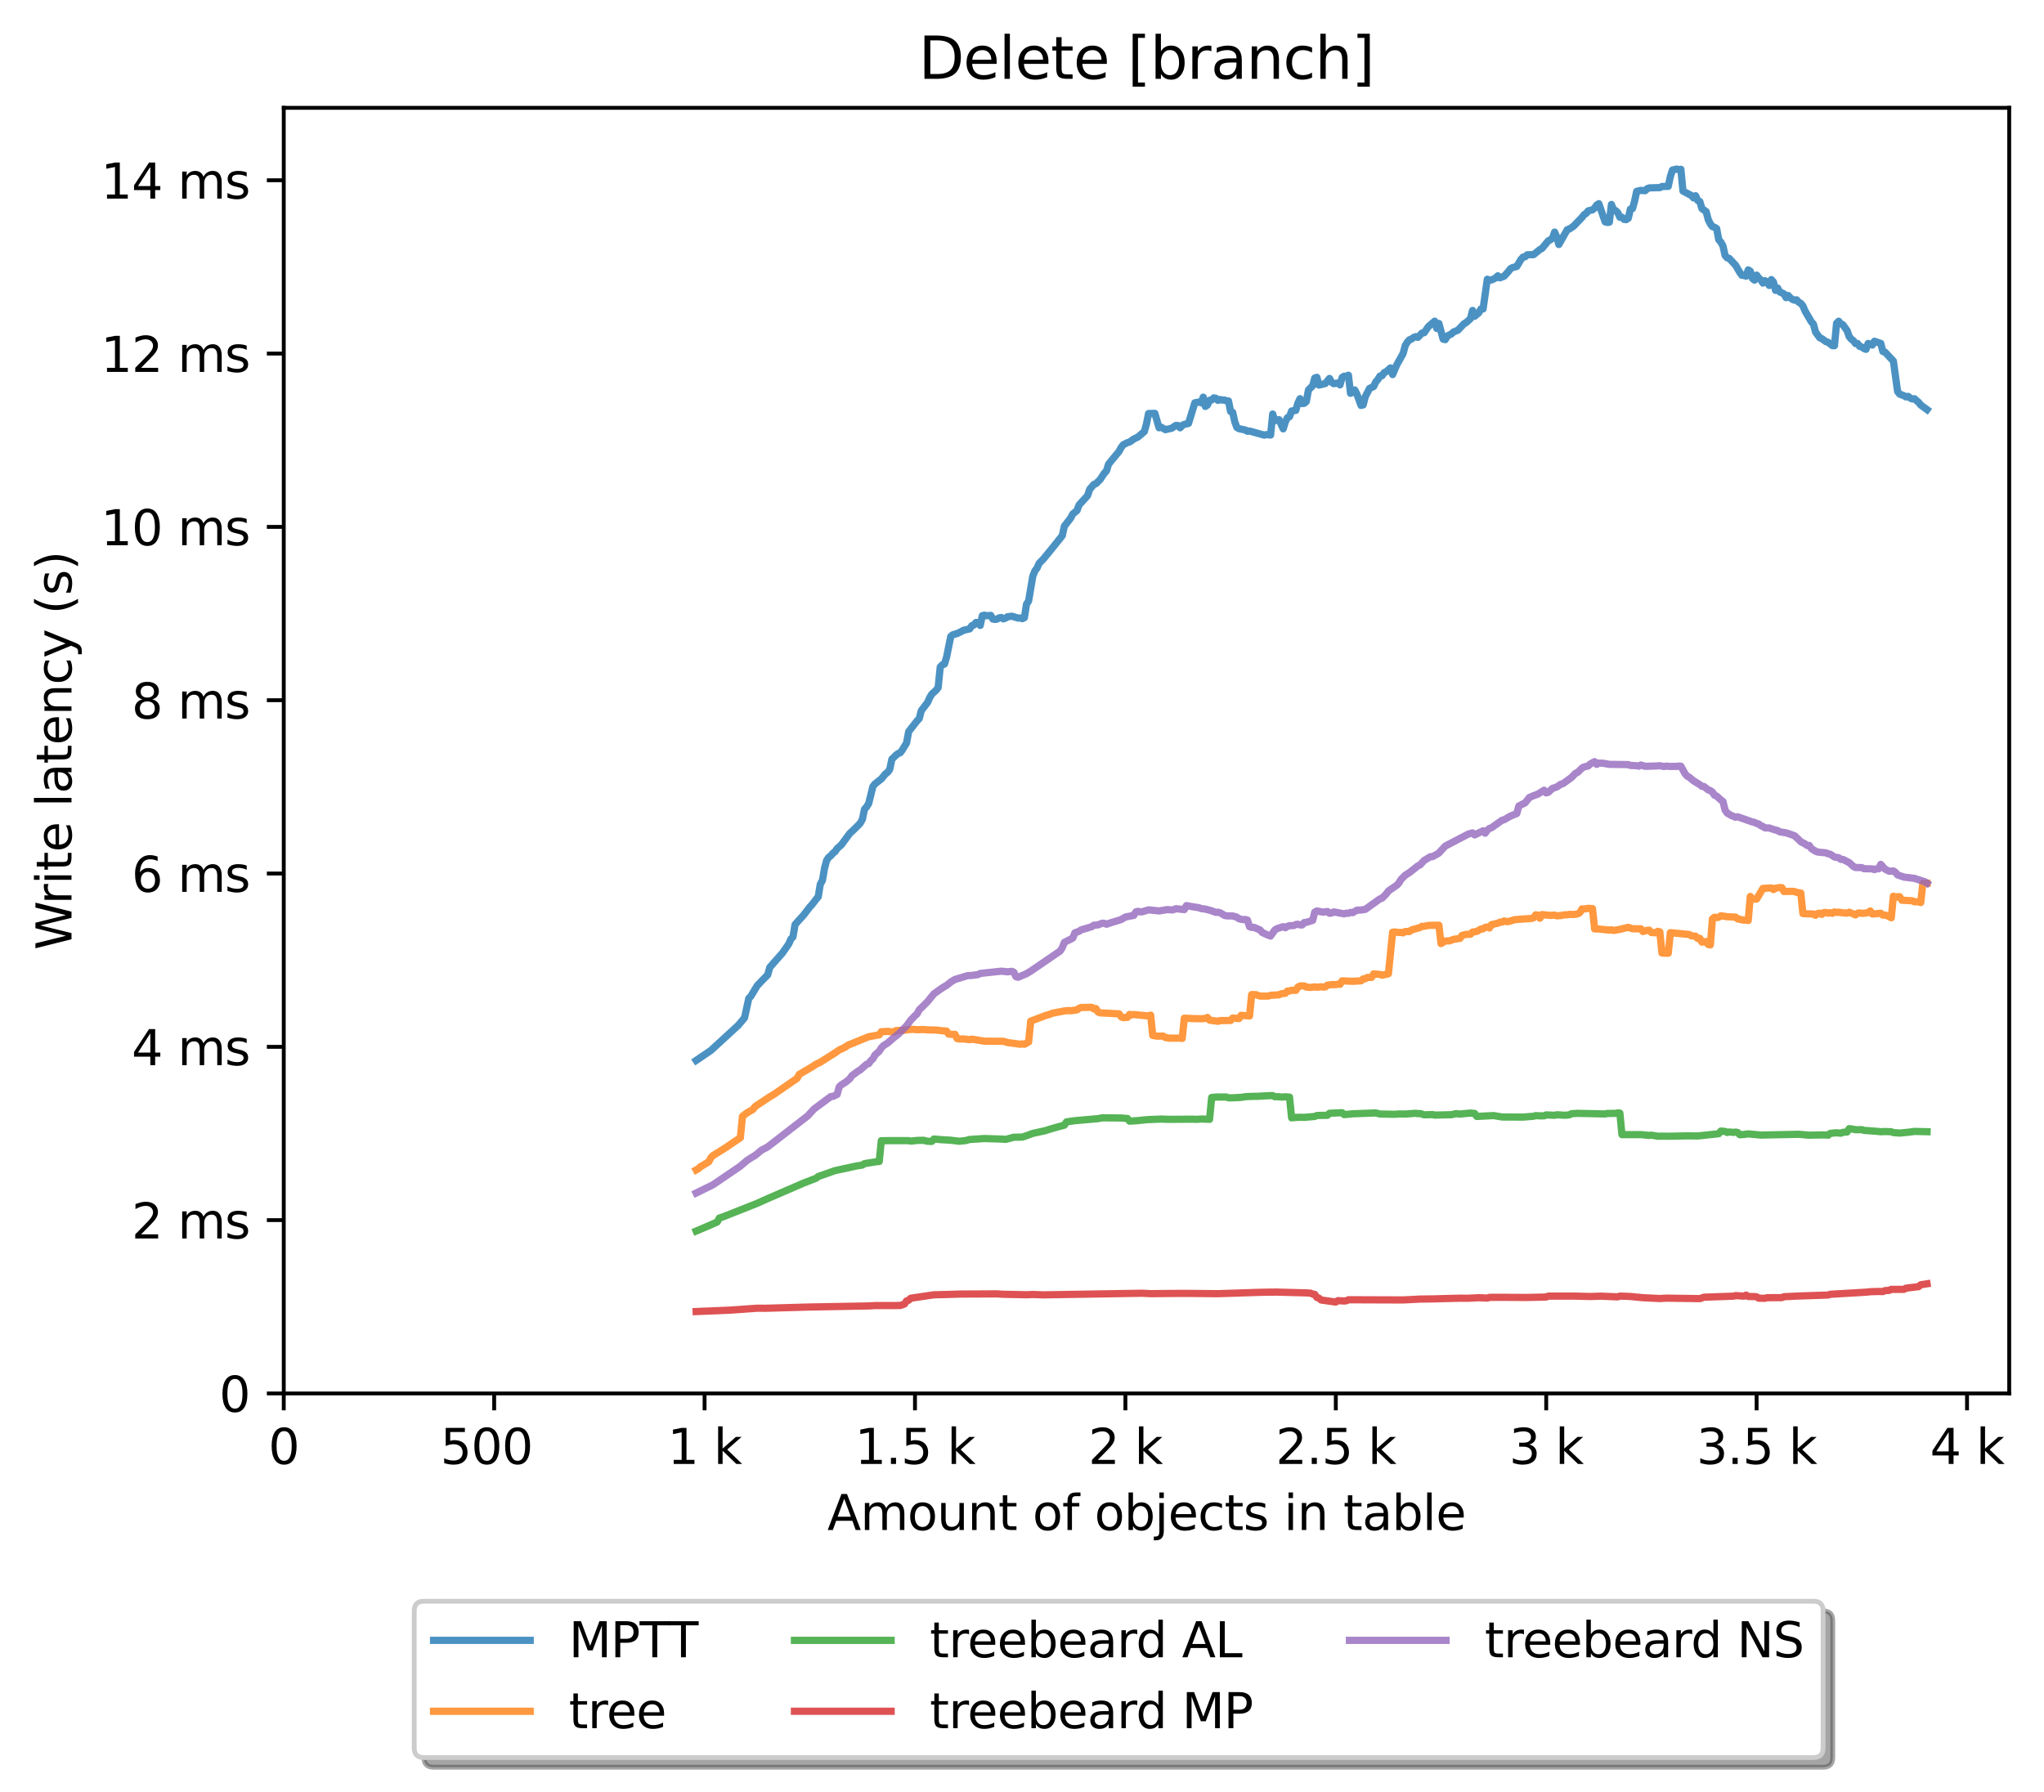 <?xml version="1.0" encoding="utf-8" standalone="no"?>
<!DOCTYPE svg PUBLIC "-//W3C//DTD SVG 1.1//EN"
  "http://www.w3.org/Graphics/SVG/1.1/DTD/svg11.dtd">
<svg xmlns:xlink="http://www.w3.org/1999/xlink" width="423.051pt" height="371.002pt" viewBox="0 0 423.051 371.002" xmlns="http://www.w3.org/2000/svg" version="1.1">
 <defs>
  <style type="text/css">*{stroke-linejoin: round; stroke-linecap: butt}</style>
 </defs>
 <g id="figure_1">
  <g id="patch_1">
   <path d="M 0 371.002 
L 423.051 371.002 
L 423.051 0 
L 0 0 
z
" style="fill: #ffffff"/>
  </g>
  <g id="axes_1">
   <g id="patch_2">
    <path d="M 58.731 288.43 
L 415.851 288.43 
L 415.851 22.318 
L 58.731 22.318 
z
" style="fill: #ffffff"/>
   </g>
   <g id="matplotlib.axis_1">
    <g id="xtick_1">
     <g id="line2d_1">
      <defs>
       <path id="m89ce49598f" d="M 0 0 
L 0 3.5 
" style="stroke: #000000; stroke-width: 0.8"/>
      </defs>
      <g>
       <use xlink:href="#m89ce49598f" x="58.731" y="288.43" style="stroke: #000000; stroke-width: 0.8"/>
      </g>
     </g>
     <g id="text_1">
      <!-- 0 -->
      <g transform="translate(55.55 303.029) scale(0.1 -0.1)">
       <defs>
        <path id="DejaVuSans-30" d="M 2034 4250 
Q 1547 4250 1301 3770 
Q 1056 3291 1056 2328 
Q 1056 1369 1301 889 
Q 1547 409 2034 409 
Q 2525 409 2770 889 
Q 3016 1369 3016 2328 
Q 3016 3291 2770 3770 
Q 2525 4250 2034 4250 
z
M 2034 4750 
Q 2819 4750 3233 4129 
Q 3647 3509 3647 2328 
Q 3647 1150 3233 529 
Q 2819 -91 2034 -91 
Q 1250 -91 836 529 
Q 422 1150 422 2328 
Q 422 3509 836 4129 
Q 1250 4750 2034 4750 
z
" transform="scale(0.016)"/>
       </defs>
       <use xlink:href="#DejaVuSans-30"/>
      </g>
     </g>
    </g>
    <g id="xtick_2">
     <g id="line2d_2">
      <g>
       <use xlink:href="#m89ce49598f" x="102.28" y="288.43" style="stroke: #000000; stroke-width: 0.8"/>
      </g>
     </g>
     <g id="text_2">
      <!-- 500  -->
      <g transform="translate(91.147 303.029) scale(0.1 -0.1)">
       <defs>
        <path id="DejaVuSans-35" d="M 691 4666 
L 3169 4666 
L 3169 4134 
L 1269 4134 
L 1269 2991 
Q 1406 3038 1543 3061 
Q 1681 3084 1819 3084 
Q 2600 3084 3056 2656 
Q 3513 2228 3513 1497 
Q 3513 744 3044 326 
Q 2575 -91 1722 -91 
Q 1428 -91 1123 -41 
Q 819 9 494 109 
L 494 744 
Q 775 591 1075 516 
Q 1375 441 1709 441 
Q 2250 441 2565 725 
Q 2881 1009 2881 1497 
Q 2881 1984 2565 2268 
Q 2250 2553 1709 2553 
Q 1456 2553 1204 2497 
Q 953 2441 691 2322 
L 691 4666 
z
" transform="scale(0.016)"/>
        <path id="DejaVuSans-20" transform="scale(0.016)"/>
       </defs>
       <use xlink:href="#DejaVuSans-35"/>
       <use xlink:href="#DejaVuSans-30" transform="translate(63.623 0)"/>
       <use xlink:href="#DejaVuSans-30" transform="translate(127.246 0)"/>
       <use xlink:href="#DejaVuSans-20" transform="translate(190.869 0)"/>
      </g>
     </g>
    </g>
    <g id="xtick_3">
     <g id="line2d_3">
      <g>
       <use xlink:href="#m89ce49598f" x="145.828" y="288.43" style="stroke: #000000; stroke-width: 0.8"/>
      </g>
     </g>
     <g id="text_3">
      <!-- 1 k -->
      <g transform="translate(138.163 303.029) scale(0.1 -0.1)">
       <defs>
        <path id="DejaVuSans-31" d="M 794 531 
L 1825 531 
L 1825 4091 
L 703 3866 
L 703 4441 
L 1819 4666 
L 2450 4666 
L 2450 531 
L 3481 531 
L 3481 0 
L 794 0 
L 794 531 
z
" transform="scale(0.016)"/>
        <path id="DejaVuSans-6b" d="M 581 4863 
L 1159 4863 
L 1159 1991 
L 2875 3500 
L 3609 3500 
L 1753 1863 
L 3688 0 
L 2938 0 
L 1159 1709 
L 1159 0 
L 581 0 
L 581 4863 
z
" transform="scale(0.016)"/>
       </defs>
       <use xlink:href="#DejaVuSans-31"/>
       <use xlink:href="#DejaVuSans-20" transform="translate(63.623 0)"/>
       <use xlink:href="#DejaVuSans-6b" transform="translate(95.41 0)"/>
      </g>
     </g>
    </g>
    <g id="xtick_4">
     <g id="line2d_4">
      <g>
       <use xlink:href="#m89ce49598f" x="189.377" y="288.43" style="stroke: #000000; stroke-width: 0.8"/>
      </g>
     </g>
     <g id="text_4">
      <!-- 1.5 k -->
      <g transform="translate(176.941 303.029) scale(0.1 -0.1)">
       <defs>
        <path id="DejaVuSans-2e" d="M 684 794 
L 1344 794 
L 1344 0 
L 684 0 
L 684 794 
z
" transform="scale(0.016)"/>
       </defs>
       <use xlink:href="#DejaVuSans-31"/>
       <use xlink:href="#DejaVuSans-2e" transform="translate(63.623 0)"/>
       <use xlink:href="#DejaVuSans-35" transform="translate(95.41 0)"/>
       <use xlink:href="#DejaVuSans-20" transform="translate(159.033 0)"/>
       <use xlink:href="#DejaVuSans-6b" transform="translate(190.82 0)"/>
      </g>
     </g>
    </g>
    <g id="xtick_5">
     <g id="line2d_5">
      <g>
       <use xlink:href="#m89ce49598f" x="232.926" y="288.43" style="stroke: #000000; stroke-width: 0.8"/>
      </g>
     </g>
     <g id="text_5">
      <!-- 2 k -->
      <g transform="translate(225.26 303.029) scale(0.1 -0.1)">
       <defs>
        <path id="DejaVuSans-32" d="M 1228 531 
L 3431 531 
L 3431 0 
L 469 0 
L 469 531 
Q 828 903 1448 1529 
Q 2069 2156 2228 2338 
Q 2531 2678 2651 2914 
Q 2772 3150 2772 3378 
Q 2772 3750 2511 3984 
Q 2250 4219 1831 4219 
Q 1534 4219 1204 4116 
Q 875 4013 500 3803 
L 500 4441 
Q 881 4594 1212 4672 
Q 1544 4750 1819 4750 
Q 2544 4750 2975 4387 
Q 3406 4025 3406 3419 
Q 3406 3131 3298 2873 
Q 3191 2616 2906 2266 
Q 2828 2175 2409 1742 
Q 1991 1309 1228 531 
z
" transform="scale(0.016)"/>
       </defs>
       <use xlink:href="#DejaVuSans-32"/>
       <use xlink:href="#DejaVuSans-20" transform="translate(63.623 0)"/>
       <use xlink:href="#DejaVuSans-6b" transform="translate(95.41 0)"/>
      </g>
     </g>
    </g>
    <g id="xtick_6">
     <g id="line2d_6">
      <g>
       <use xlink:href="#m89ce49598f" x="276.474" y="288.43" style="stroke: #000000; stroke-width: 0.8"/>
      </g>
     </g>
     <g id="text_6">
      <!-- 2.5 k -->
      <g transform="translate(264.038 303.029) scale(0.1 -0.1)">
       <use xlink:href="#DejaVuSans-32"/>
       <use xlink:href="#DejaVuSans-2e" transform="translate(63.623 0)"/>
       <use xlink:href="#DejaVuSans-35" transform="translate(95.41 0)"/>
       <use xlink:href="#DejaVuSans-20" transform="translate(159.033 0)"/>
       <use xlink:href="#DejaVuSans-6b" transform="translate(190.82 0)"/>
      </g>
     </g>
    </g>
    <g id="xtick_7">
     <g id="line2d_7">
      <g>
       <use xlink:href="#m89ce49598f" x="320.023" y="288.43" style="stroke: #000000; stroke-width: 0.8"/>
      </g>
     </g>
     <g id="text_7">
      <!-- 3 k -->
      <g transform="translate(312.357 303.029) scale(0.1 -0.1)">
       <defs>
        <path id="DejaVuSans-33" d="M 2597 2516 
Q 3050 2419 3304 2112 
Q 3559 1806 3559 1356 
Q 3559 666 3084 287 
Q 2609 -91 1734 -91 
Q 1441 -91 1130 -33 
Q 819 25 488 141 
L 488 750 
Q 750 597 1062 519 
Q 1375 441 1716 441 
Q 2309 441 2620 675 
Q 2931 909 2931 1356 
Q 2931 1769 2642 2001 
Q 2353 2234 1838 2234 
L 1294 2234 
L 1294 2753 
L 1863 2753 
Q 2328 2753 2575 2939 
Q 2822 3125 2822 3475 
Q 2822 3834 2567 4026 
Q 2313 4219 1838 4219 
Q 1578 4219 1281 4162 
Q 984 4106 628 3988 
L 628 4550 
Q 988 4650 1302 4700 
Q 1616 4750 1894 4750 
Q 2613 4750 3031 4423 
Q 3450 4097 3450 3541 
Q 3450 3153 3228 2886 
Q 3006 2619 2597 2516 
z
" transform="scale(0.016)"/>
       </defs>
       <use xlink:href="#DejaVuSans-33"/>
       <use xlink:href="#DejaVuSans-20" transform="translate(63.623 0)"/>
       <use xlink:href="#DejaVuSans-6b" transform="translate(95.41 0)"/>
      </g>
     </g>
    </g>
    <g id="xtick_8">
     <g id="line2d_8">
      <g>
       <use xlink:href="#m89ce49598f" x="363.571" y="288.43" style="stroke: #000000; stroke-width: 0.8"/>
      </g>
     </g>
     <g id="text_8">
      <!-- 3.5 k -->
      <g transform="translate(351.135 303.029) scale(0.1 -0.1)">
       <use xlink:href="#DejaVuSans-33"/>
       <use xlink:href="#DejaVuSans-2e" transform="translate(63.623 0)"/>
       <use xlink:href="#DejaVuSans-35" transform="translate(95.41 0)"/>
       <use xlink:href="#DejaVuSans-20" transform="translate(159.033 0)"/>
       <use xlink:href="#DejaVuSans-6b" transform="translate(190.82 0)"/>
      </g>
     </g>
    </g>
    <g id="xtick_9">
     <g id="line2d_9">
      <g>
       <use xlink:href="#m89ce49598f" x="407.12" y="288.43" style="stroke: #000000; stroke-width: 0.8"/>
      </g>
     </g>
     <g id="text_9">
      <!-- 4 k -->
      <g transform="translate(399.454 303.029) scale(0.1 -0.1)">
       <defs>
        <path id="DejaVuSans-34" d="M 2419 4116 
L 825 1625 
L 2419 1625 
L 2419 4116 
z
M 2253 4666 
L 3047 4666 
L 3047 1625 
L 3713 1625 
L 3713 1100 
L 3047 1100 
L 3047 0 
L 2419 0 
L 2419 1100 
L 313 1100 
L 313 1709 
L 2253 4666 
z
" transform="scale(0.016)"/>
       </defs>
       <use xlink:href="#DejaVuSans-34"/>
       <use xlink:href="#DejaVuSans-20" transform="translate(63.623 0)"/>
       <use xlink:href="#DejaVuSans-6b" transform="translate(95.41 0)"/>
      </g>
     </g>
    </g>
    <g id="text_10">
     <!-- Amount of objects in table -->
     <g transform="translate(171.233 316.707) scale(0.1 -0.1)">
      <defs>
       <path id="DejaVuSans-41" d="M 2188 4044 
L 1331 1722 
L 3047 1722 
L 2188 4044 
z
M 1831 4666 
L 2547 4666 
L 4325 0 
L 3669 0 
L 3244 1197 
L 1141 1197 
L 716 0 
L 50 0 
L 1831 4666 
z
" transform="scale(0.016)"/>
       <path id="DejaVuSans-6d" d="M 3328 2828 
Q 3544 3216 3844 3400 
Q 4144 3584 4550 3584 
Q 5097 3584 5394 3201 
Q 5691 2819 5691 2113 
L 5691 0 
L 5113 0 
L 5113 2094 
Q 5113 2597 4934 2840 
Q 4756 3084 4391 3084 
Q 3944 3084 3684 2787 
Q 3425 2491 3425 1978 
L 3425 0 
L 2847 0 
L 2847 2094 
Q 2847 2600 2669 2842 
Q 2491 3084 2119 3084 
Q 1678 3084 1418 2786 
Q 1159 2488 1159 1978 
L 1159 0 
L 581 0 
L 581 3500 
L 1159 3500 
L 1159 2956 
Q 1356 3278 1631 3431 
Q 1906 3584 2284 3584 
Q 2666 3584 2933 3390 
Q 3200 3197 3328 2828 
z
" transform="scale(0.016)"/>
       <path id="DejaVuSans-6f" d="M 1959 3097 
Q 1497 3097 1228 2736 
Q 959 2375 959 1747 
Q 959 1119 1226 758 
Q 1494 397 1959 397 
Q 2419 397 2687 759 
Q 2956 1122 2956 1747 
Q 2956 2369 2687 2733 
Q 2419 3097 1959 3097 
z
M 1959 3584 
Q 2709 3584 3137 3096 
Q 3566 2609 3566 1747 
Q 3566 888 3137 398 
Q 2709 -91 1959 -91 
Q 1206 -91 779 398 
Q 353 888 353 1747 
Q 353 2609 779 3096 
Q 1206 3584 1959 3584 
z
" transform="scale(0.016)"/>
       <path id="DejaVuSans-75" d="M 544 1381 
L 544 3500 
L 1119 3500 
L 1119 1403 
Q 1119 906 1312 657 
Q 1506 409 1894 409 
Q 2359 409 2629 706 
Q 2900 1003 2900 1516 
L 2900 3500 
L 3475 3500 
L 3475 0 
L 2900 0 
L 2900 538 
Q 2691 219 2414 64 
Q 2138 -91 1772 -91 
Q 1169 -91 856 284 
Q 544 659 544 1381 
z
M 1991 3584 
L 1991 3584 
z
" transform="scale(0.016)"/>
       <path id="DejaVuSans-6e" d="M 3513 2113 
L 3513 0 
L 2938 0 
L 2938 2094 
Q 2938 2591 2744 2837 
Q 2550 3084 2163 3084 
Q 1697 3084 1428 2787 
Q 1159 2491 1159 1978 
L 1159 0 
L 581 0 
L 581 3500 
L 1159 3500 
L 1159 2956 
Q 1366 3272 1645 3428 
Q 1925 3584 2291 3584 
Q 2894 3584 3203 3211 
Q 3513 2838 3513 2113 
z
" transform="scale(0.016)"/>
       <path id="DejaVuSans-74" d="M 1172 4494 
L 1172 3500 
L 2356 3500 
L 2356 3053 
L 1172 3053 
L 1172 1153 
Q 1172 725 1289 603 
Q 1406 481 1766 481 
L 2356 481 
L 2356 0 
L 1766 0 
Q 1100 0 847 248 
Q 594 497 594 1153 
L 594 3053 
L 172 3053 
L 172 3500 
L 594 3500 
L 594 4494 
L 1172 4494 
z
" transform="scale(0.016)"/>
       <path id="DejaVuSans-66" d="M 2375 4863 
L 2375 4384 
L 1825 4384 
Q 1516 4384 1395 4259 
Q 1275 4134 1275 3809 
L 1275 3500 
L 2222 3500 
L 2222 3053 
L 1275 3053 
L 1275 0 
L 697 0 
L 697 3053 
L 147 3053 
L 147 3500 
L 697 3500 
L 697 3744 
Q 697 4328 969 4595 
Q 1241 4863 1831 4863 
L 2375 4863 
z
" transform="scale(0.016)"/>
       <path id="DejaVuSans-62" d="M 3116 1747 
Q 3116 2381 2855 2742 
Q 2594 3103 2138 3103 
Q 1681 3103 1420 2742 
Q 1159 2381 1159 1747 
Q 1159 1113 1420 752 
Q 1681 391 2138 391 
Q 2594 391 2855 752 
Q 3116 1113 3116 1747 
z
M 1159 2969 
Q 1341 3281 1617 3432 
Q 1894 3584 2278 3584 
Q 2916 3584 3314 3078 
Q 3713 2572 3713 1747 
Q 3713 922 3314 415 
Q 2916 -91 2278 -91 
Q 1894 -91 1617 61 
Q 1341 213 1159 525 
L 1159 0 
L 581 0 
L 581 4863 
L 1159 4863 
L 1159 2969 
z
" transform="scale(0.016)"/>
       <path id="DejaVuSans-6a" d="M 603 3500 
L 1178 3500 
L 1178 -63 
Q 1178 -731 923 -1031 
Q 669 -1331 103 -1331 
L -116 -1331 
L -116 -844 
L 38 -844 
Q 366 -844 484 -692 
Q 603 -541 603 -63 
L 603 3500 
z
M 603 4863 
L 1178 4863 
L 1178 4134 
L 603 4134 
L 603 4863 
z
" transform="scale(0.016)"/>
       <path id="DejaVuSans-65" d="M 3597 1894 
L 3597 1613 
L 953 1613 
Q 991 1019 1311 708 
Q 1631 397 2203 397 
Q 2534 397 2845 478 
Q 3156 559 3463 722 
L 3463 178 
Q 3153 47 2828 -22 
Q 2503 -91 2169 -91 
Q 1331 -91 842 396 
Q 353 884 353 1716 
Q 353 2575 817 3079 
Q 1281 3584 2069 3584 
Q 2775 3584 3186 3129 
Q 3597 2675 3597 1894 
z
M 3022 2063 
Q 3016 2534 2758 2815 
Q 2500 3097 2075 3097 
Q 1594 3097 1305 2825 
Q 1016 2553 972 2059 
L 3022 2063 
z
" transform="scale(0.016)"/>
       <path id="DejaVuSans-63" d="M 3122 3366 
L 3122 2828 
Q 2878 2963 2633 3030 
Q 2388 3097 2138 3097 
Q 1578 3097 1268 2742 
Q 959 2388 959 1747 
Q 959 1106 1268 751 
Q 1578 397 2138 397 
Q 2388 397 2633 464 
Q 2878 531 3122 666 
L 3122 134 
Q 2881 22 2623 -34 
Q 2366 -91 2075 -91 
Q 1284 -91 818 406 
Q 353 903 353 1747 
Q 353 2603 823 3093 
Q 1294 3584 2113 3584 
Q 2378 3584 2631 3529 
Q 2884 3475 3122 3366 
z
" transform="scale(0.016)"/>
       <path id="DejaVuSans-73" d="M 2834 3397 
L 2834 2853 
Q 2591 2978 2328 3040 
Q 2066 3103 1784 3103 
Q 1356 3103 1142 2972 
Q 928 2841 928 2578 
Q 928 2378 1081 2264 
Q 1234 2150 1697 2047 
L 1894 2003 
Q 2506 1872 2764 1633 
Q 3022 1394 3022 966 
Q 3022 478 2636 193 
Q 2250 -91 1575 -91 
Q 1294 -91 989 -36 
Q 684 19 347 128 
L 347 722 
Q 666 556 975 473 
Q 1284 391 1588 391 
Q 1994 391 2212 530 
Q 2431 669 2431 922 
Q 2431 1156 2273 1281 
Q 2116 1406 1581 1522 
L 1381 1569 
Q 847 1681 609 1914 
Q 372 2147 372 2553 
Q 372 3047 722 3315 
Q 1072 3584 1716 3584 
Q 2034 3584 2315 3537 
Q 2597 3491 2834 3397 
z
" transform="scale(0.016)"/>
       <path id="DejaVuSans-69" d="M 603 3500 
L 1178 3500 
L 1178 0 
L 603 0 
L 603 3500 
z
M 603 4863 
L 1178 4863 
L 1178 4134 
L 603 4134 
L 603 4863 
z
" transform="scale(0.016)"/>
       <path id="DejaVuSans-61" d="M 2194 1759 
Q 1497 1759 1228 1600 
Q 959 1441 959 1056 
Q 959 750 1161 570 
Q 1363 391 1709 391 
Q 2188 391 2477 730 
Q 2766 1069 2766 1631 
L 2766 1759 
L 2194 1759 
z
M 3341 1997 
L 3341 0 
L 2766 0 
L 2766 531 
Q 2569 213 2275 61 
Q 1981 -91 1556 -91 
Q 1019 -91 701 211 
Q 384 513 384 1019 
Q 384 1609 779 1909 
Q 1175 2209 1959 2209 
L 2766 2209 
L 2766 2266 
Q 2766 2663 2505 2880 
Q 2244 3097 1772 3097 
Q 1472 3097 1187 3025 
Q 903 2953 641 2809 
L 641 3341 
Q 956 3463 1253 3523 
Q 1550 3584 1831 3584 
Q 2591 3584 2966 3190 
Q 3341 2797 3341 1997 
z
" transform="scale(0.016)"/>
       <path id="DejaVuSans-6c" d="M 603 4863 
L 1178 4863 
L 1178 0 
L 603 0 
L 603 4863 
z
" transform="scale(0.016)"/>
      </defs>
      <use xlink:href="#DejaVuSans-41"/>
      <use xlink:href="#DejaVuSans-6d" transform="translate(68.408 0)"/>
      <use xlink:href="#DejaVuSans-6f" transform="translate(165.82 0)"/>
      <use xlink:href="#DejaVuSans-75" transform="translate(227.002 0)"/>
      <use xlink:href="#DejaVuSans-6e" transform="translate(290.381 0)"/>
      <use xlink:href="#DejaVuSans-74" transform="translate(353.76 0)"/>
      <use xlink:href="#DejaVuSans-20" transform="translate(392.969 0)"/>
      <use xlink:href="#DejaVuSans-6f" transform="translate(424.756 0)"/>
      <use xlink:href="#DejaVuSans-66" transform="translate(485.938 0)"/>
      <use xlink:href="#DejaVuSans-20" transform="translate(521.143 0)"/>
      <use xlink:href="#DejaVuSans-6f" transform="translate(552.93 0)"/>
      <use xlink:href="#DejaVuSans-62" transform="translate(614.111 0)"/>
      <use xlink:href="#DejaVuSans-6a" transform="translate(677.588 0)"/>
      <use xlink:href="#DejaVuSans-65" transform="translate(705.371 0)"/>
      <use xlink:href="#DejaVuSans-63" transform="translate(766.895 0)"/>
      <use xlink:href="#DejaVuSans-74" transform="translate(821.875 0)"/>
      <use xlink:href="#DejaVuSans-73" transform="translate(861.084 0)"/>
      <use xlink:href="#DejaVuSans-20" transform="translate(913.184 0)"/>
      <use xlink:href="#DejaVuSans-69" transform="translate(944.971 0)"/>
      <use xlink:href="#DejaVuSans-6e" transform="translate(972.754 0)"/>
      <use xlink:href="#DejaVuSans-20" transform="translate(1036.133 0)"/>
      <use xlink:href="#DejaVuSans-74" transform="translate(1067.92 0)"/>
      <use xlink:href="#DejaVuSans-61" transform="translate(1107.129 0)"/>
      <use xlink:href="#DejaVuSans-62" transform="translate(1168.408 0)"/>
      <use xlink:href="#DejaVuSans-6c" transform="translate(1231.885 0)"/>
      <use xlink:href="#DejaVuSans-65" transform="translate(1259.668 0)"/>
     </g>
    </g>
   </g>
   <g id="matplotlib.axis_2">
    <g id="ytick_1">
     <g id="line2d_10">
      <defs>
       <path id="m9f614e4ffd" d="M 0 0 
L -3.5 0 
" style="stroke: #000000; stroke-width: 0.8"/>
      </defs>
      <g>
       <use xlink:href="#m9f614e4ffd" x="58.731" y="288.43" style="stroke: #000000; stroke-width: 0.8"/>
      </g>
     </g>
     <g id="text_11">
      <!-- 0 -->
      <g transform="translate(45.369 292.229) scale(0.1 -0.1)">
       <use xlink:href="#DejaVuSans-30"/>
      </g>
     </g>
    </g>
    <g id="ytick_2">
     <g id="line2d_11">
      <g>
       <use xlink:href="#m9f614e4ffd" x="58.731" y="252.556" style="stroke: #000000; stroke-width: 0.8"/>
      </g>
     </g>
     <g id="text_12">
      <!-- 2 ms -->
      <g transform="translate(27.241 256.355) scale(0.1 -0.1)">
       <use xlink:href="#DejaVuSans-32"/>
       <use xlink:href="#DejaVuSans-20" transform="translate(63.623 0)"/>
       <use xlink:href="#DejaVuSans-6d" transform="translate(95.41 0)"/>
       <use xlink:href="#DejaVuSans-73" transform="translate(192.822 0)"/>
      </g>
     </g>
    </g>
    <g id="ytick_3">
     <g id="line2d_12">
      <g>
       <use xlink:href="#m9f614e4ffd" x="58.731" y="216.682" style="stroke: #000000; stroke-width: 0.8"/>
      </g>
     </g>
     <g id="text_13">
      <!-- 4 ms -->
      <g transform="translate(27.241 220.481) scale(0.1 -0.1)">
       <use xlink:href="#DejaVuSans-34"/>
       <use xlink:href="#DejaVuSans-20" transform="translate(63.623 0)"/>
       <use xlink:href="#DejaVuSans-6d" transform="translate(95.41 0)"/>
       <use xlink:href="#DejaVuSans-73" transform="translate(192.822 0)"/>
      </g>
     </g>
    </g>
    <g id="ytick_4">
     <g id="line2d_13">
      <g>
       <use xlink:href="#m9f614e4ffd" x="58.731" y="180.808" style="stroke: #000000; stroke-width: 0.8"/>
      </g>
     </g>
     <g id="text_14">
      <!-- 6 ms -->
      <g transform="translate(27.241 184.608) scale(0.1 -0.1)">
       <defs>
        <path id="DejaVuSans-36" d="M 2113 2584 
Q 1688 2584 1439 2293 
Q 1191 2003 1191 1497 
Q 1191 994 1439 701 
Q 1688 409 2113 409 
Q 2538 409 2786 701 
Q 3034 994 3034 1497 
Q 3034 2003 2786 2293 
Q 2538 2584 2113 2584 
z
M 3366 4563 
L 3366 3988 
Q 3128 4100 2886 4159 
Q 2644 4219 2406 4219 
Q 1781 4219 1451 3797 
Q 1122 3375 1075 2522 
Q 1259 2794 1537 2939 
Q 1816 3084 2150 3084 
Q 2853 3084 3261 2657 
Q 3669 2231 3669 1497 
Q 3669 778 3244 343 
Q 2819 -91 2113 -91 
Q 1303 -91 875 529 
Q 447 1150 447 2328 
Q 447 3434 972 4092 
Q 1497 4750 2381 4750 
Q 2619 4750 2861 4703 
Q 3103 4656 3366 4563 
z
" transform="scale(0.016)"/>
       </defs>
       <use xlink:href="#DejaVuSans-36"/>
       <use xlink:href="#DejaVuSans-20" transform="translate(63.623 0)"/>
       <use xlink:href="#DejaVuSans-6d" transform="translate(95.41 0)"/>
       <use xlink:href="#DejaVuSans-73" transform="translate(192.822 0)"/>
      </g>
     </g>
    </g>
    <g id="ytick_5">
     <g id="line2d_14">
      <g>
       <use xlink:href="#m9f614e4ffd" x="58.731" y="144.934" style="stroke: #000000; stroke-width: 0.8"/>
      </g>
     </g>
     <g id="text_15">
      <!-- 8 ms -->
      <g transform="translate(27.241 148.734) scale(0.1 -0.1)">
       <defs>
        <path id="DejaVuSans-38" d="M 2034 2216 
Q 1584 2216 1326 1975 
Q 1069 1734 1069 1313 
Q 1069 891 1326 650 
Q 1584 409 2034 409 
Q 2484 409 2743 651 
Q 3003 894 3003 1313 
Q 3003 1734 2745 1975 
Q 2488 2216 2034 2216 
z
M 1403 2484 
Q 997 2584 770 2862 
Q 544 3141 544 3541 
Q 544 4100 942 4425 
Q 1341 4750 2034 4750 
Q 2731 4750 3128 4425 
Q 3525 4100 3525 3541 
Q 3525 3141 3298 2862 
Q 3072 2584 2669 2484 
Q 3125 2378 3379 2068 
Q 3634 1759 3634 1313 
Q 3634 634 3220 271 
Q 2806 -91 2034 -91 
Q 1263 -91 848 271 
Q 434 634 434 1313 
Q 434 1759 690 2068 
Q 947 2378 1403 2484 
z
M 1172 3481 
Q 1172 3119 1398 2916 
Q 1625 2713 2034 2713 
Q 2441 2713 2670 2916 
Q 2900 3119 2900 3481 
Q 2900 3844 2670 4047 
Q 2441 4250 2034 4250 
Q 1625 4250 1398 4047 
Q 1172 3844 1172 3481 
z
" transform="scale(0.016)"/>
       </defs>
       <use xlink:href="#DejaVuSans-38"/>
       <use xlink:href="#DejaVuSans-20" transform="translate(63.623 0)"/>
       <use xlink:href="#DejaVuSans-6d" transform="translate(95.41 0)"/>
       <use xlink:href="#DejaVuSans-73" transform="translate(192.822 0)"/>
      </g>
     </g>
    </g>
    <g id="ytick_6">
     <g id="line2d_15">
      <g>
       <use xlink:href="#m9f614e4ffd" x="58.731" y="109.06" style="stroke: #000000; stroke-width: 0.8"/>
      </g>
     </g>
     <g id="text_16">
      <!-- 10 ms -->
      <g transform="translate(20.878 112.86) scale(0.1 -0.1)">
       <use xlink:href="#DejaVuSans-31"/>
       <use xlink:href="#DejaVuSans-30" transform="translate(63.623 0)"/>
       <use xlink:href="#DejaVuSans-20" transform="translate(127.246 0)"/>
       <use xlink:href="#DejaVuSans-6d" transform="translate(159.033 0)"/>
       <use xlink:href="#DejaVuSans-73" transform="translate(256.445 0)"/>
      </g>
     </g>
    </g>
    <g id="ytick_7">
     <g id="line2d_16">
      <g>
       <use xlink:href="#m9f614e4ffd" x="58.731" y="73.187" style="stroke: #000000; stroke-width: 0.8"/>
      </g>
     </g>
     <g id="text_17">
      <!-- 12 ms -->
      <g transform="translate(20.878 76.986) scale(0.1 -0.1)">
       <use xlink:href="#DejaVuSans-31"/>
       <use xlink:href="#DejaVuSans-32" transform="translate(63.623 0)"/>
       <use xlink:href="#DejaVuSans-20" transform="translate(127.246 0)"/>
       <use xlink:href="#DejaVuSans-6d" transform="translate(159.033 0)"/>
       <use xlink:href="#DejaVuSans-73" transform="translate(256.445 0)"/>
      </g>
     </g>
    </g>
    <g id="ytick_8">
     <g id="line2d_17">
      <g>
       <use xlink:href="#m9f614e4ffd" x="58.731" y="37.313" style="stroke: #000000; stroke-width: 0.8"/>
      </g>
     </g>
     <g id="text_18">
      <!-- 14 ms -->
      <g transform="translate(20.878 41.112) scale(0.1 -0.1)">
       <use xlink:href="#DejaVuSans-31"/>
       <use xlink:href="#DejaVuSans-34" transform="translate(63.623 0)"/>
       <use xlink:href="#DejaVuSans-20" transform="translate(127.246 0)"/>
       <use xlink:href="#DejaVuSans-6d" transform="translate(159.033 0)"/>
       <use xlink:href="#DejaVuSans-73" transform="translate(256.445 0)"/>
      </g>
     </g>
    </g>
    <g id="text_19">
     <!-- Write latency (s) -->
     <g transform="translate(14.798 196.626) rotate(-90) scale(0.1 -0.1)">
      <defs>
       <path id="DejaVuSans-57" d="M 213 4666 
L 850 4666 
L 1831 722 
L 2809 4666 
L 3519 4666 
L 4500 722 
L 5478 4666 
L 6119 4666 
L 4947 0 
L 4153 0 
L 3169 4050 
L 2175 0 
L 1381 0 
L 213 4666 
z
" transform="scale(0.016)"/>
       <path id="DejaVuSans-72" d="M 2631 2963 
Q 2534 3019 2420 3045 
Q 2306 3072 2169 3072 
Q 1681 3072 1420 2755 
Q 1159 2438 1159 1844 
L 1159 0 
L 581 0 
L 581 3500 
L 1159 3500 
L 1159 2956 
Q 1341 3275 1631 3429 
Q 1922 3584 2338 3584 
Q 2397 3584 2469 3576 
Q 2541 3569 2628 3553 
L 2631 2963 
z
" transform="scale(0.016)"/>
       <path id="DejaVuSans-79" d="M 2059 -325 
Q 1816 -950 1584 -1140 
Q 1353 -1331 966 -1331 
L 506 -1331 
L 506 -850 
L 844 -850 
Q 1081 -850 1212 -737 
Q 1344 -625 1503 -206 
L 1606 56 
L 191 3500 
L 800 3500 
L 1894 763 
L 2988 3500 
L 3597 3500 
L 2059 -325 
z
" transform="scale(0.016)"/>
       <path id="DejaVuSans-28" d="M 1984 4856 
Q 1566 4138 1362 3434 
Q 1159 2731 1159 2009 
Q 1159 1288 1364 580 
Q 1569 -128 1984 -844 
L 1484 -844 
Q 1016 -109 783 600 
Q 550 1309 550 2009 
Q 550 2706 781 3412 
Q 1013 4119 1484 4856 
L 1984 4856 
z
" transform="scale(0.016)"/>
       <path id="DejaVuSans-29" d="M 513 4856 
L 1013 4856 
Q 1481 4119 1714 3412 
Q 1947 2706 1947 2009 
Q 1947 1309 1714 600 
Q 1481 -109 1013 -844 
L 513 -844 
Q 928 -128 1133 580 
Q 1338 1288 1338 2009 
Q 1338 2731 1133 3434 
Q 928 4138 513 4856 
z
" transform="scale(0.016)"/>
      </defs>
      <use xlink:href="#DejaVuSans-57"/>
      <use xlink:href="#DejaVuSans-72" transform="translate(94.377 0)"/>
      <use xlink:href="#DejaVuSans-69" transform="translate(135.49 0)"/>
      <use xlink:href="#DejaVuSans-74" transform="translate(163.273 0)"/>
      <use xlink:href="#DejaVuSans-65" transform="translate(202.482 0)"/>
      <use xlink:href="#DejaVuSans-20" transform="translate(264.006 0)"/>
      <use xlink:href="#DejaVuSans-6c" transform="translate(295.793 0)"/>
      <use xlink:href="#DejaVuSans-61" transform="translate(323.576 0)"/>
      <use xlink:href="#DejaVuSans-74" transform="translate(384.855 0)"/>
      <use xlink:href="#DejaVuSans-65" transform="translate(424.064 0)"/>
      <use xlink:href="#DejaVuSans-6e" transform="translate(485.588 0)"/>
      <use xlink:href="#DejaVuSans-63" transform="translate(548.967 0)"/>
      <use xlink:href="#DejaVuSans-79" transform="translate(603.947 0)"/>
      <use xlink:href="#DejaVuSans-20" transform="translate(663.127 0)"/>
      <use xlink:href="#DejaVuSans-28" transform="translate(694.914 0)"/>
      <use xlink:href="#DejaVuSans-73" transform="translate(733.928 0)"/>
      <use xlink:href="#DejaVuSans-29" transform="translate(786.027 0)"/>
     </g>
    </g>
   </g>
   <g id="line2d_18">
    <path d="M 144.086 219.502 
L 147.135 217.433 
L 152.796 212.233 
L 154.103 210.671 
L 154.974 206.666 
L 155.409 206.212 
L 156.716 204.031 
L 158.022 202.667 
L 158.893 201.787 
L 159.328 200.234 
L 161.941 197.265 
L 163.248 195.392 
L 163.683 194.396 
L 164.119 193.937 
L 164.554 191.385 
L 165.425 190.396 
L 166.296 189.455 
L 167.603 187.749 
L 168.038 187.288 
L 168.909 186.149 
L 169.345 185.638 
L 169.78 183.016 
L 170.216 182.265 
L 170.651 179.737 
L 171.087 178.1 
L 171.522 177.462 
L 171.958 177.128 
L 172.393 176.612 
L 172.828 176.288 
L 173.264 175.645 
L 174.135 174.868 
L 175.877 172.515 
L 176.748 171.699 
L 177.619 170.843 
L 178.054 170.385 
L 178.49 169.59 
L 178.925 167.502 
L 179.361 167.019 
L 179.796 166.309 
L 180.667 162.793 
L 181.103 162.251 
L 182.409 161.231 
L 183.28 160.178 
L 183.716 159.859 
L 184.151 159.252 
L 184.587 157.161 
L 185.458 156.305 
L 185.893 155.975 
L 186.329 155.802 
L 186.764 155.216 
L 187.635 153.779 
L 188.07 151.44 
L 189.812 149.208 
L 190.248 148.753 
L 190.683 147.102 
L 191.99 145.389 
L 192.425 144.392 
L 192.861 143.677 
L 193.732 142.876 
L 194.167 142.334 
L 194.603 138.067 
L 195.038 137.614 
L 195.474 137.453 
L 195.909 136.048 
L 196.78 131.743 
L 197.216 131.388 
L 198.087 131.137 
L 198.958 130.728 
L 199.393 130.475 
L 200.7 130.172 
L 201.135 129.514 
L 201.571 129.367 
L 202.006 128.841 
L 202.442 128.872 
L 202.877 129.458 
L 203.312 127.449 
L 203.748 127.333 
L 204.183 127.463 
L 205.054 127.378 
L 205.49 128.137 
L 205.925 128.213 
L 206.361 128.15 
L 206.796 127.887 
L 207.232 127.82 
L 207.667 128.101 
L 208.103 127.956 
L 208.538 127.668 
L 209.409 127.55 
L 210.716 127.941 
L 211.151 127.912 
L 211.587 128.06 
L 212.022 127.865 
L 212.458 125.059 
L 212.893 124.401 
L 213.764 119.251 
L 214.2 118.174 
L 214.635 117.593 
L 215.071 116.603 
L 215.942 115.717 
L 217.684 113.597 
L 218.554 112.509 
L 219.861 110.879 
L 220.296 108.911 
L 221.603 107.235 
L 222.038 106.388 
L 222.909 105.671 
L 223.345 104.508 
L 225.087 102.611 
L 225.522 101.309 
L 226.393 100.276 
L 226.829 100.119 
L 227.7 99.255 
L 228.571 97.935 
L 229.006 97.474 
L 229.442 96.067 
L 231.619 93.425 
L 232.055 92.616 
L 232.49 92.051 
L 233.361 91.623 
L 233.796 91.486 
L 234.667 90.874 
L 235.538 90.446 
L 236.845 89.337 
L 237.28 87.785 
L 237.716 85.602 
L 239.022 85.56 
L 239.893 88.545 
L 240.329 88.418 
L 241.2 88.938 
L 242.506 88.644 
L 243.377 88.054 
L 243.813 88.084 
L 244.248 88.55 
L 244.684 88.064 
L 245.119 87.843 
L 245.99 87.64 
L 247.297 83.38 
L 248.168 83.206 
L 248.603 83.381 
L 249.038 82.207 
L 249.474 84.131 
L 249.909 83.834 
L 250.345 82.852 
L 250.78 82.787 
L 251.216 82.359 
L 251.651 82.437 
L 252.087 82.871 
L 252.522 82.698 
L 252.958 82.811 
L 253.393 82.796 
L 253.829 82.972 
L 254.264 82.999 
L 254.7 85.184 
L 255.135 85.359 
L 255.571 87.322 
L 256.006 88.488 
L 256.442 88.735 
L 257.748 89.014 
L 258.184 89.273 
L 258.619 89.215 
L 261.668 90.073 
L 262.103 89.958 
L 262.974 90.05 
L 263.41 85.7 
L 263.845 87.081 
L 264.716 86.865 
L 265.587 88.772 
L 266.022 87.338 
L 266.458 86.459 
L 266.893 86.264 
L 267.329 85.07 
L 268.2 84.945 
L 268.635 83.416 
L 269.071 82.527 
L 269.506 83.538 
L 269.942 83.484 
L 270.377 83.105 
L 270.813 80.71 
L 271.684 79.845 
L 272.119 78.248 
L 272.555 78.106 
L 272.99 79.713 
L 274.297 79.389 
L 275.168 78.337 
L 275.603 79.137 
L 276.039 79.416 
L 276.91 79.268 
L 277.345 79.665 
L 277.781 78.139 
L 278.216 77.871 
L 278.651 77.873 
L 279.087 77.672 
L 279.522 81.417 
L 279.958 81.19 
L 280.393 80.718 
L 280.829 81.559 
L 281.7 83.924 
L 282.135 83.818 
L 282.571 82.119 
L 283.442 80.417 
L 284.313 79.993 
L 284.748 79.049 
L 285.184 78.553 
L 285.619 77.831 
L 286.055 77.768 
L 286.49 77.128 
L 286.926 76.933 
L 287.797 76.154 
L 288.232 77.535 
L 289.103 75.495 
L 290.41 73.163 
L 290.845 71.52 
L 291.281 70.815 
L 291.716 70.338 
L 292.152 70.183 
L 292.587 69.848 
L 293.023 69.688 
L 293.458 69.833 
L 294.329 68.925 
L 294.764 68.868 
L 295.635 67.609 
L 296.942 66.479 
L 297.377 67.994 
L 297.813 66.956 
L 298.684 70.192 
L 299.119 70.309 
L 299.555 69.543 
L 300.426 69.112 
L 300.861 68.697 
L 301.732 68.355 
L 303.039 66.99 
L 303.474 66.753 
L 304.345 65.963 
L 304.781 64.255 
L 305.216 65.468 
L 306.087 64.715 
L 306.523 63.956 
L 306.958 63.946 
L 307.829 57.799 
L 308.265 57.992 
L 308.7 57.952 
L 309.571 57.531 
L 310.006 57.088 
L 310.442 57.508 
L 311.313 57.175 
L 312.184 56.212 
L 312.619 55.629 
L 313.055 55.388 
L 313.926 55.155 
L 314.797 53.702 
L 315.232 53.219 
L 315.668 53.146 
L 316.103 52.735 
L 317.41 52.703 
L 318.716 51.653 
L 319.152 51.417 
L 320.458 49.844 
L 320.894 49.64 
L 321.329 49.265 
L 321.765 48.04 
L 322.2 49.056 
L 322.636 50.612 
L 324.377 47.535 
L 324.813 47.41 
L 325.684 46.819 
L 327.426 45.001 
L 327.861 44.435 
L 328.297 44.164 
L 328.732 43.638 
L 329.603 43.435 
L 330.039 43.065 
L 330.474 42.439 
L 330.91 42.159 
L 332.216 45.913 
L 332.652 46.045 
L 333.087 45.993 
L 333.523 42.323 
L 333.958 43.445 
L 334.394 43.592 
L 334.829 44.004 
L 335.265 44.975 
L 335.7 44.961 
L 336.136 45.412 
L 336.571 45.462 
L 337.007 45.18 
L 337.442 43.287 
L 337.878 43.173 
L 338.313 41.645 
L 338.749 39.608 
L 339.619 39.402 
L 340.49 39.477 
L 340.926 39.062 
L 341.361 38.893 
L 342.668 38.854 
L 343.539 38.845 
L 343.974 38.602 
L 345.281 38.577 
L 345.716 36.558 
L 346.152 35.204 
L 347.023 34.99 
L 347.458 35.123 
L 347.894 35.045 
L 348.329 39.55 
L 350.071 40.468 
L 350.507 40.968 
L 350.942 40.514 
L 351.378 41.495 
L 351.813 41.717 
L 352.249 43.174 
L 353.12 43.801 
L 353.555 45.433 
L 353.991 46.342 
L 354.426 46.908 
L 354.861 47.045 
L 355.297 47.309 
L 355.732 49.613 
L 356.168 50.133 
L 356.603 50.906 
L 357.039 52.861 
L 357.474 53.373 
L 357.91 53.493 
L 359.216 54.899 
L 360.087 56.384 
L 360.523 56.986 
L 360.958 57.015 
L 361.394 57.17 
L 361.829 55.865 
L 362.265 56.14 
L 362.7 57.639 
L 363.136 57.985 
L 363.571 56.945 
L 364.007 57.548 
L 364.442 57.933 
L 364.878 58.597 
L 365.313 58.099 
L 365.749 58.407 
L 366.184 59.086 
L 366.62 57.875 
L 367.055 58.374 
L 367.491 60.11 
L 367.926 59.626 
L 368.362 60.427 
L 369.233 60.828 
L 369.668 61.611 
L 370.103 61.163 
L 370.539 61.652 
L 370.974 61.967 
L 371.41 62.136 
L 371.845 62.055 
L 372.281 62.551 
L 372.716 62.791 
L 373.152 63.316 
L 373.587 64.36 
L 374.894 66.604 
L 375.329 67.092 
L 375.765 68.731 
L 376.636 69.917 
L 377.071 70.097 
L 377.942 70.731 
L 378.378 70.849 
L 379.249 71.549 
L 379.684 71.557 
L 380.12 66.911 
L 380.555 66.489 
L 380.991 67.018 
L 381.426 67.222 
L 382.297 68.431 
L 382.733 69.681 
L 383.168 70.202 
L 383.604 70.52 
L 384.039 71.113 
L 384.475 71.104 
L 384.91 71.706 
L 385.345 71.822 
L 385.781 72.147 
L 386.216 72.309 
L 386.652 71.098 
L 387.087 71.194 
L 387.523 71.422 
L 387.958 70.639 
L 389.265 71.076 
L 389.7 72.752 
L 390.136 72.875 
L 391.878 74.745 
L 392.749 81.037 
L 393.184 81.583 
L 394.055 81.908 
L 394.491 82.163 
L 394.926 82.042 
L 395.362 82.397 
L 395.797 82.586 
L 396.233 82.532 
L 397.104 83.293 
L 397.539 83.833 
L 398.846 84.786 
L 398.846 84.786 
" clip-path="url(#p06fac8a61d)" style="fill: none; stroke: #1f77b4; stroke-opacity: 0.8; stroke-width: 1.5; stroke-linecap: square"/>
   </g>
   <g id="line2d_19">
    <path d="M 144.086 242.171 
L 144.522 241.925 
L 144.957 241.526 
L 146.699 240.477 
L 147.135 239.636 
L 147.57 239.196 
L 150.183 237.563 
L 151.054 236.971 
L 151.925 236.369 
L 153.232 235.51 
L 153.667 231.08 
L 154.538 230.399 
L 155.845 229.637 
L 156.28 229.051 
L 159.328 227.022 
L 160.199 226.507 
L 164.99 223.195 
L 165.425 222.387 
L 168.038 220.851 
L 168.909 220.275 
L 169.78 219.871 
L 172.828 217.937 
L 173.699 217.335 
L 175.006 216.715 
L 175.441 216.374 
L 179.796 214.596 
L 181.974 214.201 
L 182.409 213.562 
L 183.716 213.49 
L 184.587 213.582 
L 185.022 213.587 
L 185.458 213.317 
L 187.2 213.245 
L 188.07 213.111 
L 188.941 213.071 
L 189.812 213.149 
L 191.119 213.103 
L 191.99 213.178 
L 193.732 213.209 
L 195.038 213.363 
L 195.909 213.425 
L 196.345 214.046 
L 197.216 214.117 
L 197.651 214.096 
L 198.087 214.97 
L 198.522 215.069 
L 199.393 215.052 
L 200.7 215.204 
L 201.135 215.092 
L 203.748 215.525 
L 207.667 215.54 
L 208.538 215.795 
L 211.151 216.149 
L 211.587 216.067 
L 212.022 216.161 
L 212.893 215.683 
L 213.329 211.37 
L 215.506 210.544 
L 216.377 210.213 
L 217.248 209.966 
L 217.684 209.771 
L 218.554 209.588 
L 220.296 209.258 
L 221.167 209.171 
L 221.603 209.226 
L 222.909 209.032 
L 223.345 208.713 
L 223.78 208.539 
L 225.958 208.506 
L 226.393 208.848 
L 226.829 208.769 
L 227.264 209.482 
L 227.7 209.655 
L 231.619 209.857 
L 232.055 210.477 
L 232.49 210.647 
L 233.361 210.584 
L 233.796 209.964 
L 234.232 210.078 
L 234.667 210 
L 237.28 210.26 
L 237.716 210.253 
L 238.151 210.121 
L 238.587 214.327 
L 239.458 214.477 
L 240.764 214.463 
L 241.2 214.763 
L 242.071 214.893 
L 244.248 214.885 
L 244.684 214.95 
L 245.119 210.759 
L 247.297 210.857 
L 249.038 210.863 
L 249.474 210.791 
L 249.909 210.603 
L 250.345 211.169 
L 252.087 211.399 
L 252.522 211.252 
L 254.7 211.232 
L 255.135 210.726 
L 256.442 210.835 
L 256.877 210.158 
L 258.619 210.295 
L 259.055 205.87 
L 259.926 205.88 
L 260.797 206.184 
L 262.539 206.18 
L 262.974 206.023 
L 264.716 205.923 
L 265.151 205.707 
L 266.022 205.612 
L 266.458 205.147 
L 266.893 205.131 
L 267.329 204.967 
L 268.2 205.001 
L 268.635 204.322 
L 269.071 204.086 
L 269.942 204.07 
L 270.377 204.32 
L 271.248 204.387 
L 272.119 204.28 
L 272.555 204.355 
L 273.426 204.245 
L 273.861 204.32 
L 274.297 204.279 
L 274.732 203.931 
L 275.603 203.8 
L 276.474 203.804 
L 276.91 203.718 
L 277.345 203.749 
L 277.781 203.033 
L 279.958 203.122 
L 281.7 203.028 
L 282.135 202.62 
L 282.571 202.597 
L 283.006 202.323 
L 283.877 202.317 
L 284.313 201.58 
L 285.619 201.701 
L 286.055 201.86 
L 287.361 201.568 
L 288.232 192.964 
L 288.668 192.912 
L 289.539 193.026 
L 289.974 192.995 
L 290.41 193.096 
L 290.845 192.818 
L 291.716 192.824 
L 292.152 192.482 
L 293.893 191.999 
L 294.329 191.738 
L 294.764 191.735 
L 295.635 191.552 
L 297.813 191.512 
L 298.248 195.318 
L 299.119 194.776 
L 299.99 194.756 
L 300.861 194.433 
L 302.168 194.242 
L 302.603 193.617 
L 303.474 193.409 
L 304.345 193.386 
L 304.781 192.932 
L 305.652 192.802 
L 306.523 192.302 
L 306.958 192.265 
L 307.394 191.957 
L 307.829 191.869 
L 308.265 192.088 
L 308.7 191.385 
L 310.006 191.103 
L 310.442 190.878 
L 310.877 190.874 
L 311.313 190.631 
L 311.748 190.765 
L 312.184 190.762 
L 313.49 190.368 
L 314.797 190.26 
L 316.974 190.113 
L 317.41 189.974 
L 317.845 189.368 
L 318.281 189.413 
L 318.716 190.063 
L 319.152 189.306 
L 320.023 189.41 
L 320.894 189.485 
L 321.765 189.412 
L 322.2 189.566 
L 323.071 189.505 
L 323.942 189.339 
L 324.377 189.367 
L 324.813 189.262 
L 325.684 189.299 
L 326.555 189.159 
L 326.99 188.895 
L 327.426 188.136 
L 327.861 188.155 
L 328.732 188.023 
L 329.603 188.073 
L 330.039 192.279 
L 330.91 192.293 
L 333.087 192.528 
L 333.523 192.447 
L 333.958 192.599 
L 335.265 192.371 
L 336.136 192.151 
L 337.007 191.956 
L 337.878 192.249 
L 339.619 192.255 
L 340.055 192.819 
L 340.926 192.558 
L 341.361 192.545 
L 341.797 193.033 
L 342.668 193.076 
L 343.103 192.782 
L 343.539 192.891 
L 343.974 197.265 
L 344.845 197.32 
L 345.281 197.306 
L 345.716 193.056 
L 349.636 193.435 
L 350.071 193.704 
L 350.942 193.782 
L 351.378 194.254 
L 351.813 194.229 
L 352.249 195.018 
L 353.12 194.892 
L 353.555 195.498 
L 353.991 195.599 
L 354.426 190.194 
L 354.861 189.856 
L 355.297 189.943 
L 355.732 189.856 
L 356.168 189.557 
L 357.474 189.754 
L 359.216 189.84 
L 359.652 190.207 
L 360.958 190.474 
L 361.394 190.417 
L 361.829 190.539 
L 362.265 185.553 
L 362.7 186.117 
L 363.571 186.105 
L 364.878 183.892 
L 366.62 183.802 
L 367.055 184.139 
L 367.491 183.852 
L 368.362 183.726 
L 368.797 183.736 
L 369.233 184.528 
L 370.974 184.495 
L 371.41 184.543 
L 371.845 184.712 
L 372.716 184.85 
L 373.152 189.108 
L 374.023 189.152 
L 375.329 189.196 
L 375.765 189.462 
L 376.2 189.1 
L 376.636 189.027 
L 377.071 189.266 
L 377.507 188.895 
L 377.942 188.87 
L 378.378 189.014 
L 378.813 188.906 
L 379.249 189.048 
L 379.684 188.76 
L 380.12 188.871 
L 380.555 188.817 
L 381.426 188.95 
L 382.297 189.015 
L 382.733 188.819 
L 384.039 189.379 
L 384.475 189.028 
L 384.91 188.964 
L 385.345 189.067 
L 386.216 188.995 
L 386.652 188.89 
L 387.087 188.564 
L 387.523 189.195 
L 389.265 189.037 
L 389.7 189.424 
L 390.136 189.409 
L 390.571 189.535 
L 391.442 189.973 
L 391.878 185.509 
L 392.313 185.743 
L 392.749 185.613 
L 393.184 185.61 
L 393.62 186.339 
L 395.797 186.453 
L 396.233 186.67 
L 397.104 186.662 
L 397.539 186.821 
L 397.975 182.874 
L 398.846 182.832 
L 398.846 182.832 
" clip-path="url(#p06fac8a61d)" style="fill: none; stroke: #ff7f0e; stroke-opacity: 0.8; stroke-width: 1.5; stroke-linecap: square"/>
   </g>
   <g id="line2d_20">
    <path d="M 144.086 254.82 
L 147.135 253.525 
L 148.441 252.941 
L 148.877 252.132 
L 149.748 251.842 
L 156.716 249.078 
L 158.893 248.1 
L 166.296 244.895 
L 168.909 243.884 
L 169.345 243.533 
L 172.828 242.31 
L 177.183 241.365 
L 178.49 241.157 
L 178.925 240.859 
L 181.538 240.445 
L 181.974 240.419 
L 182.409 236.11 
L 188.07 236.099 
L 188.506 236.204 
L 189.812 236.06 
L 191.119 236.028 
L 191.99 236.236 
L 192.861 236.26 
L 193.296 235.766 
L 194.603 235.888 
L 196.78 236.017 
L 198.522 236.228 
L 199.829 236.093 
L 200.7 235.863 
L 203.748 235.667 
L 207.667 235.797 
L 208.103 235.855 
L 209.845 235.394 
L 211.587 235.371 
L 212.458 235.077 
L 213.764 234.603 
L 216.377 234.034 
L 217.248 233.746 
L 218.119 233.489 
L 220.296 232.897 
L 220.732 232.233 
L 221.603 232.092 
L 222.474 231.972 
L 227.264 231.55 
L 228.135 231.382 
L 232.055 231.414 
L 233.361 231.526 
L 233.796 232.075 
L 235.538 231.953 
L 236.409 231.851 
L 237.716 231.744 
L 240.329 231.636 
L 241.635 231.694 
L 246.861 231.665 
L 247.732 231.693 
L 248.603 231.623 
L 250.345 231.693 
L 250.78 227.17 
L 251.651 227.082 
L 253.829 227.07 
L 254.264 227.254 
L 255.135 227.235 
L 256.877 227.149 
L 257.748 227.008 
L 259.055 226.946 
L 260.361 226.921 
L 262.539 226.8 
L 263.41 226.779 
L 263.845 227.011 
L 264.716 227.017 
L 265.151 227.084 
L 266.022 227.034 
L 266.893 227.091 
L 267.329 231.386 
L 268.2 231.295 
L 269.071 231.272 
L 269.942 231.281 
L 272.119 231.101 
L 272.555 230.898 
L 273.426 230.877 
L 274.732 230.861 
L 275.168 230.437 
L 277.781 230.321 
L 278.216 230.72 
L 279.958 230.549 
L 284.748 230.371 
L 285.619 230.593 
L 288.668 230.65 
L 289.539 230.58 
L 290.845 230.599 
L 293.023 230.438 
L 293.458 230.531 
L 293.893 230.486 
L 294.764 230.761 
L 296.506 230.71 
L 296.942 230.815 
L 300.426 230.735 
L 301.297 230.523 
L 302.168 230.595 
L 304.345 230.394 
L 305.216 230.476 
L 305.652 231.095 
L 309.135 230.915 
L 310.877 231.209 
L 315.232 231.231 
L 317.41 231.055 
L 317.845 230.924 
L 318.716 230.974 
L 319.587 230.97 
L 320.023 230.775 
L 321.765 230.858 
L 322.2 230.75 
L 323.942 230.85 
L 324.813 230.767 
L 325.248 230.526 
L 326.555 230.453 
L 332.216 230.581 
L 332.652 230.477 
L 334.394 230.459 
L 334.829 230.368 
L 335.265 230.408 
L 335.7 234.862 
L 339.619 234.857 
L 341.361 235.02 
L 341.797 234.97 
L 343.103 235.186 
L 344.41 235.172 
L 345.281 235.194 
L 349.2 235.114 
L 351.378 235.138 
L 355.732 234.675 
L 356.168 234.123 
L 357.039 234.196 
L 357.474 234.417 
L 357.91 234.306 
L 358.781 234.404 
L 359.216 234.327 
L 359.652 234.43 
L 360.087 234.883 
L 360.958 234.826 
L 361.829 234.703 
L 364.442 234.952 
L 372.281 234.788 
L 374.458 234.977 
L 376.636 234.931 
L 377.942 234.935 
L 378.378 234.978 
L 378.813 234.598 
L 380.12 234.472 
L 380.991 234.565 
L 381.426 234.382 
L 382.297 234.316 
L 382.733 233.622 
L 383.604 233.743 
L 384.039 233.842 
L 385.345 233.839 
L 385.781 233.977 
L 388.829 234.205 
L 389.265 234.261 
L 390.136 234.22 
L 391.442 234.266 
L 391.878 234.438 
L 393.184 234.533 
L 394.055 234.452 
L 395.362 234.321 
L 396.233 234.194 
L 398.846 234.256 
L 398.846 234.256 
" clip-path="url(#p06fac8a61d)" style="fill: none; stroke: #2ca02c; stroke-opacity: 0.8; stroke-width: 1.5; stroke-linecap: square"/>
   </g>
   <g id="line2d_21">
    <path d="M 144.086 271.48 
L 151.054 271.19 
L 156.716 270.79 
L 158.457 270.801 
L 167.603 270.541 
L 179.796 270.32 
L 181.103 270.245 
L 181.974 270.234 
L 182.845 270.236 
L 186.329 270.233 
L 187.2 269.924 
L 187.635 269.28 
L 188.07 269.137 
L 188.506 268.722 
L 193.296 268.013 
L 196.345 267.938 
L 198.522 267.864 
L 206.361 267.823 
L 207.667 267.907 
L 212.458 268.004 
L 213.764 267.947 
L 215.942 268.026 
L 236.409 267.691 
L 238.151 267.781 
L 242.942 267.731 
L 245.555 267.722 
L 252.087 267.784 
L 260.797 267.501 
L 262.539 267.47 
L 264.28 267.453 
L 270.377 267.618 
L 271.248 267.671 
L 271.684 267.872 
L 272.119 267.929 
L 272.555 268.571 
L 272.99 268.71 
L 273.426 269.086 
L 276.039 269.46 
L 276.474 269.507 
L 276.91 269.223 
L 278.216 269.293 
L 278.651 269.257 
L 279.087 269.039 
L 290.41 269.08 
L 293.893 268.9 
L 296.942 268.86 
L 298.248 268.814 
L 302.168 268.719 
L 303.91 268.73 
L 306.087 268.613 
L 307.829 268.696 
L 308.265 268.544 
L 310.442 268.531 
L 316.103 268.564 
L 316.974 268.541 
L 318.281 268.514 
L 320.023 268.474 
L 320.458 268.285 
L 324.813 268.285 
L 325.684 268.278 
L 329.168 268.366 
L 331.345 268.296 
L 334.829 268.443 
L 335.265 268.28 
L 337.442 268.363 
L 340.055 268.617 
L 343.539 268.787 
L 344.845 268.706 
L 351.813 268.807 
L 352.684 268.511 
L 358.781 268.299 
L 359.216 268.176 
L 360.958 268.296 
L 361.394 268.075 
L 361.829 268.361 
L 363.136 268.38 
L 363.571 268.439 
L 364.007 268.713 
L 364.878 268.737 
L 365.313 268.732 
L 365.749 268.613 
L 368.797 268.599 
L 369.233 268.414 
L 371.845 268.281 
L 378.378 268.06 
L 378.813 267.907 
L 386.216 267.471 
L 387.087 267.377 
L 388.829 267.324 
L 389.7 267.349 
L 390.136 267.14 
L 391.007 267.103 
L 391.442 266.887 
L 394.055 266.889 
L 394.491 266.642 
L 397.104 266.324 
L 397.539 265.94 
L 398.41 265.803 
L 398.846 265.733 
L 398.846 265.733 
" clip-path="url(#p06fac8a61d)" style="fill: none; stroke: #d62728; stroke-opacity: 0.8; stroke-width: 1.5; stroke-linecap: square"/>
   </g>
   <g id="line2d_22">
    <path d="M 144.086 246.949 
L 147.57 245.236 
L 153.232 241.385 
L 154.538 240.267 
L 155.409 239.685 
L 156.28 239.178 
L 157.586 238.092 
L 158.893 237.395 
L 167.167 230.983 
L 168.474 229.561 
L 171.958 226.98 
L 172.393 226.955 
L 173.264 226.536 
L 173.699 224.969 
L 174.135 224.555 
L 175.006 224.015 
L 175.877 223.302 
L 176.312 222.662 
L 177.619 221.697 
L 178.054 221.45 
L 179.361 220.291 
L 179.796 220.164 
L 180.232 219.556 
L 180.667 219.159 
L 181.103 218.369 
L 181.974 217.589 
L 182.409 216.902 
L 182.845 216.448 
L 183.716 215.897 
L 185.022 214.76 
L 185.893 214.094 
L 187.635 212.339 
L 188.506 211.155 
L 189.377 210.238 
L 189.812 209.871 
L 190.248 209.028 
L 191.119 208.197 
L 191.99 207.314 
L 193.296 205.714 
L 194.603 204.778 
L 195.474 204.214 
L 195.909 203.972 
L 196.78 203.273 
L 197.651 202.744 
L 200.264 201.95 
L 201.135 201.909 
L 202.442 201.731 
L 202.877 201.494 
L 207.232 201.027 
L 208.538 201.158 
L 209.409 201.057 
L 209.845 201.249 
L 210.28 202.16 
L 210.716 202.283 
L 212.458 201.547 
L 213.329 201.017 
L 215.071 199.828 
L 219.425 196.852 
L 219.861 196.16 
L 220.296 195.061 
L 222.038 194.173 
L 222.474 193.079 
L 223.345 192.772 
L 223.78 192.464 
L 224.651 192.219 
L 225.958 191.818 
L 226.393 191.514 
L 227.264 191.449 
L 228.135 191.093 
L 228.571 191.121 
L 229.006 191.309 
L 230.313 190.87 
L 231.184 190.62 
L 232.055 190.331 
L 232.926 189.816 
L 234.667 189.474 
L 235.103 188.747 
L 235.538 188.633 
L 235.974 188.757 
L 236.409 188.733 
L 237.716 188.331 
L 239.893 188.557 
L 241.635 188.272 
L 242.506 188.353 
L 242.942 188.287 
L 243.377 188.093 
L 245.119 188.282 
L 245.555 187.457 
L 246.861 187.689 
L 248.168 187.89 
L 248.603 188.075 
L 249.474 188.168 
L 250.78 188.531 
L 251.651 188.859 
L 252.087 188.824 
L 252.522 188.934 
L 253.393 189.45 
L 253.829 189.58 
L 255.135 189.592 
L 256.006 189.852 
L 256.442 190.182 
L 257.313 190.373 
L 257.748 190.32 
L 258.184 190.451 
L 258.619 191.823 
L 259.055 191.97 
L 259.49 191.945 
L 260.797 192.497 
L 261.232 193.008 
L 262.103 193.418 
L 262.974 193.758 
L 263.845 192.504 
L 264.28 192.236 
L 265.587 191.809 
L 266.022 192.035 
L 266.458 191.747 
L 266.893 191.604 
L 267.764 191.589 
L 268.2 191.367 
L 268.635 191.307 
L 269.071 191.453 
L 269.506 191.46 
L 269.942 190.958 
L 270.377 190.919 
L 271.684 190.513 
L 272.119 188.802 
L 272.555 188.563 
L 273.861 188.811 
L 274.732 188.676 
L 275.168 189.044 
L 275.603 188.995 
L 276.039 188.759 
L 278.216 189.159 
L 278.651 189.013 
L 279.087 189.047 
L 279.522 188.853 
L 279.958 188.919 
L 280.829 188.403 
L 281.7 188.367 
L 282.571 188.237 
L 285.619 186.052 
L 286.055 185.912 
L 286.926 185.029 
L 287.361 184.424 
L 289.103 183.228 
L 289.539 182.771 
L 289.974 182.035 
L 290.845 181.165 
L 291.716 180.615 
L 293.458 179.238 
L 293.893 179.049 
L 294.764 178.107 
L 296.071 177.321 
L 296.506 177.31 
L 297.377 176.834 
L 297.813 176.559 
L 298.684 175.607 
L 299.119 175.144 
L 303.91 172.637 
L 304.781 172.398 
L 305.216 172.819 
L 306.958 171.974 
L 307.394 172.465 
L 307.829 171.85 
L 308.265 171.482 
L 308.7 171.338 
L 310.877 169.787 
L 311.313 169.681 
L 312.619 168.925 
L 313.926 168.4 
L 314.361 166.836 
L 315.668 166.173 
L 316.539 165.072 
L 317.41 164.696 
L 318.281 164.385 
L 319.587 163.571 
L 320.023 164.124 
L 320.458 163.993 
L 321.329 163.189 
L 322.2 162.906 
L 323.071 162.314 
L 323.507 162.2 
L 325.248 160.941 
L 326.119 160.039 
L 326.555 159.862 
L 327.426 158.973 
L 327.861 158.758 
L 328.732 158.536 
L 329.168 158.114 
L 330.039 157.655 
L 330.474 158.219 
L 330.91 157.95 
L 331.781 157.981 
L 333.087 158.218 
L 337.007 158.264 
L 337.442 158.438 
L 338.749 158.494 
L 339.184 158.595 
L 339.619 158.346 
L 340.49 158.623 
L 342.668 158.558 
L 343.539 158.496 
L 344.41 158.666 
L 344.845 158.576 
L 345.716 158.652 
L 346.587 158.63 
L 347.023 158.654 
L 347.458 158.565 
L 347.894 158.59 
L 348.765 160.167 
L 349.2 160.648 
L 349.636 160.887 
L 350.507 161.617 
L 351.813 162.421 
L 352.249 162.763 
L 352.684 162.809 
L 353.555 163.51 
L 353.991 163.642 
L 354.426 163.963 
L 354.861 164.61 
L 355.297 164.776 
L 356.168 165.582 
L 356.603 165.888 
L 357.039 167.667 
L 357.474 168.29 
L 358.345 168.817 
L 359.216 169.158 
L 359.652 169.066 
L 362.7 170.145 
L 363.136 170.214 
L 363.571 170.452 
L 364.007 170.554 
L 364.442 170.918 
L 364.878 171.075 
L 365.313 171.365 
L 366.184 171.384 
L 367.055 171.687 
L 367.926 171.919 
L 368.362 172.187 
L 369.668 172.388 
L 371.41 172.984 
L 372.281 173.792 
L 372.716 174.233 
L 373.587 174.679 
L 374.023 175.009 
L 374.458 174.996 
L 374.894 175.643 
L 375.765 176.195 
L 376.2 176.366 
L 377.942 176.535 
L 378.378 176.74 
L 378.813 176.815 
L 379.684 177.396 
L 380.555 177.545 
L 380.991 177.877 
L 381.426 177.89 
L 382.733 178.546 
L 383.604 179.354 
L 384.039 179.567 
L 385.345 179.586 
L 385.781 179.813 
L 387.523 179.851 
L 387.958 180.005 
L 388.394 179.829 
L 388.829 179.839 
L 389.265 178.918 
L 390.136 179.895 
L 391.007 180.343 
L 391.878 180.281 
L 392.313 180.568 
L 392.749 181.105 
L 394.055 181.548 
L 396.233 181.815 
L 398.41 182.521 
L 398.846 182.81 
L 398.846 182.81 
" clip-path="url(#p06fac8a61d)" style="fill: none; stroke: #9467bd; stroke-opacity: 0.8; stroke-width: 1.5; stroke-linecap: square"/>
   </g>
   <g id="patch_3">
    <path d="M 58.731 288.43 
L 58.731 22.318 
" style="fill: none; stroke: #000000; stroke-width: 0.8; stroke-linejoin: miter; stroke-linecap: square"/>
   </g>
   <g id="patch_4">
    <path d="M 415.851 288.43 
L 415.851 22.318 
" style="fill: none; stroke: #000000; stroke-width: 0.8; stroke-linejoin: miter; stroke-linecap: square"/>
   </g>
   <g id="patch_5">
    <path d="M 58.731 288.43 
L 415.851 288.43 
" style="fill: none; stroke: #000000; stroke-width: 0.8; stroke-linejoin: miter; stroke-linecap: square"/>
   </g>
   <g id="patch_6">
    <path d="M 58.731 22.318 
L 415.851 22.318 
" style="fill: none; stroke: #000000; stroke-width: 0.8; stroke-linejoin: miter; stroke-linecap: square"/>
   </g>
   <g id="text_20">
    <!-- Delete [branch] -->
    <g transform="translate(190.131 16.318) scale(0.12 -0.12)">
     <defs>
      <path id="DejaVuSans-44" d="M 1259 4147 
L 1259 519 
L 2022 519 
Q 2988 519 3436 956 
Q 3884 1394 3884 2338 
Q 3884 3275 3436 3711 
Q 2988 4147 2022 4147 
L 1259 4147 
z
M 628 4666 
L 1925 4666 
Q 3281 4666 3915 4102 
Q 4550 3538 4550 2338 
Q 4550 1131 3912 565 
Q 3275 0 1925 0 
L 628 0 
L 628 4666 
z
" transform="scale(0.016)"/>
      <path id="DejaVuSans-5b" d="M 550 4863 
L 1875 4863 
L 1875 4416 
L 1125 4416 
L 1125 -397 
L 1875 -397 
L 1875 -844 
L 550 -844 
L 550 4863 
z
" transform="scale(0.016)"/>
      <path id="DejaVuSans-68" d="M 3513 2113 
L 3513 0 
L 2938 0 
L 2938 2094 
Q 2938 2591 2744 2837 
Q 2550 3084 2163 3084 
Q 1697 3084 1428 2787 
Q 1159 2491 1159 1978 
L 1159 0 
L 581 0 
L 581 4863 
L 1159 4863 
L 1159 2956 
Q 1366 3272 1645 3428 
Q 1925 3584 2291 3584 
Q 2894 3584 3203 3211 
Q 3513 2838 3513 2113 
z
" transform="scale(0.016)"/>
      <path id="DejaVuSans-5d" d="M 1947 4863 
L 1947 -844 
L 622 -844 
L 622 -397 
L 1369 -397 
L 1369 4416 
L 622 4416 
L 622 4863 
L 1947 4863 
z
" transform="scale(0.016)"/>
     </defs>
     <use xlink:href="#DejaVuSans-44"/>
     <use xlink:href="#DejaVuSans-65" transform="translate(77.002 0)"/>
     <use xlink:href="#DejaVuSans-6c" transform="translate(138.525 0)"/>
     <use xlink:href="#DejaVuSans-65" transform="translate(166.309 0)"/>
     <use xlink:href="#DejaVuSans-74" transform="translate(227.832 0)"/>
     <use xlink:href="#DejaVuSans-65" transform="translate(267.041 0)"/>
     <use xlink:href="#DejaVuSans-20" transform="translate(328.564 0)"/>
     <use xlink:href="#DejaVuSans-5b" transform="translate(360.352 0)"/>
     <use xlink:href="#DejaVuSans-62" transform="translate(399.365 0)"/>
     <use xlink:href="#DejaVuSans-72" transform="translate(462.842 0)"/>
     <use xlink:href="#DejaVuSans-61" transform="translate(503.955 0)"/>
     <use xlink:href="#DejaVuSans-6e" transform="translate(565.234 0)"/>
     <use xlink:href="#DejaVuSans-63" transform="translate(628.613 0)"/>
     <use xlink:href="#DejaVuSans-68" transform="translate(683.594 0)"/>
     <use xlink:href="#DejaVuSans-5d" transform="translate(746.973 0)"/>
    </g>
   </g>
   <g id="legend_1">
    <g id="patch_7">
     <path d="M 89.734 365.802 
L 377.329 365.802 
Q 379.329 365.802 379.329 363.802 
L 379.329 335.446 
Q 379.329 333.446 377.329 333.446 
L 89.734 333.446 
Q 87.734 333.446 87.734 335.446 
L 87.734 363.802 
Q 87.734 365.802 89.734 365.802 
z
" style="fill: #4d4d4d; opacity: 0.5; stroke: #4d4d4d; stroke-linejoin: miter"/>
    </g>
    <g id="patch_8">
     <path d="M 87.734 363.802 
L 375.329 363.802 
Q 377.329 363.802 377.329 361.802 
L 377.329 333.446 
Q 377.329 331.446 375.329 331.446 
L 87.734 331.446 
Q 85.734 331.446 85.734 333.446 
L 85.734 361.802 
Q 85.734 363.802 87.734 363.802 
z
" style="fill: #ffffff; stroke: #cccccc; stroke-linejoin: miter"/>
    </g>
    <g id="line2d_23">
     <path d="M 89.734 339.545 
L 99.734 339.545 
L 109.734 339.545 
" style="fill: none; stroke: #1f77b4; stroke-opacity: 0.8; stroke-width: 1.5; stroke-linecap: square"/>
    </g>
    <g id="text_21">
     <!-- MPTT -->
     <g transform="translate(117.734 343.045) scale(0.1 -0.1)">
      <defs>
       <path id="DejaVuSans-4d" d="M 628 4666 
L 1569 4666 
L 2759 1491 
L 3956 4666 
L 4897 4666 
L 4897 0 
L 4281 0 
L 4281 4097 
L 3078 897 
L 2444 897 
L 1241 4097 
L 1241 0 
L 628 0 
L 628 4666 
z
" transform="scale(0.016)"/>
       <path id="DejaVuSans-50" d="M 1259 4147 
L 1259 2394 
L 2053 2394 
Q 2494 2394 2734 2622 
Q 2975 2850 2975 3272 
Q 2975 3691 2734 3919 
Q 2494 4147 2053 4147 
L 1259 4147 
z
M 628 4666 
L 2053 4666 
Q 2838 4666 3239 4311 
Q 3641 3956 3641 3272 
Q 3641 2581 3239 2228 
Q 2838 1875 2053 1875 
L 1259 1875 
L 1259 0 
L 628 0 
L 628 4666 
z
" transform="scale(0.016)"/>
       <path id="DejaVuSans-54" d="M -19 4666 
L 3928 4666 
L 3928 4134 
L 2272 4134 
L 2272 0 
L 1638 0 
L 1638 4134 
L -19 4134 
L -19 4666 
z
" transform="scale(0.016)"/>
      </defs>
      <use xlink:href="#DejaVuSans-4d"/>
      <use xlink:href="#DejaVuSans-50" transform="translate(86.279 0)"/>
      <use xlink:href="#DejaVuSans-54" transform="translate(146.582 0)"/>
      <use xlink:href="#DejaVuSans-54" transform="translate(205.916 0)"/>
     </g>
    </g>
    <g id="line2d_24">
     <path d="M 89.734 354.223 
L 99.734 354.223 
L 109.734 354.223 
" style="fill: none; stroke: #ff7f0e; stroke-opacity: 0.8; stroke-width: 1.5; stroke-linecap: square"/>
    </g>
    <g id="text_22">
     <!-- tree -->
     <g transform="translate(117.734 357.723) scale(0.1 -0.1)">
      <use xlink:href="#DejaVuSans-74"/>
      <use xlink:href="#DejaVuSans-72" transform="translate(39.209 0)"/>
      <use xlink:href="#DejaVuSans-65" transform="translate(78.072 0)"/>
      <use xlink:href="#DejaVuSans-65" transform="translate(139.596 0)"/>
     </g>
    </g>
    <g id="line2d_25">
     <path d="M 164.432 339.545 
L 174.432 339.545 
L 184.432 339.545 
" style="fill: none; stroke: #2ca02c; stroke-opacity: 0.8; stroke-width: 1.5; stroke-linecap: square"/>
    </g>
    <g id="text_23">
     <!-- treebeard AL -->
     <g transform="translate(192.432 343.045) scale(0.1 -0.1)">
      <defs>
       <path id="DejaVuSans-64" d="M 2906 2969 
L 2906 4863 
L 3481 4863 
L 3481 0 
L 2906 0 
L 2906 525 
Q 2725 213 2448 61 
Q 2172 -91 1784 -91 
Q 1150 -91 751 415 
Q 353 922 353 1747 
Q 353 2572 751 3078 
Q 1150 3584 1784 3584 
Q 2172 3584 2448 3432 
Q 2725 3281 2906 2969 
z
M 947 1747 
Q 947 1113 1208 752 
Q 1469 391 1925 391 
Q 2381 391 2643 752 
Q 2906 1113 2906 1747 
Q 2906 2381 2643 2742 
Q 2381 3103 1925 3103 
Q 1469 3103 1208 2742 
Q 947 2381 947 1747 
z
" transform="scale(0.016)"/>
       <path id="DejaVuSans-4c" d="M 628 4666 
L 1259 4666 
L 1259 531 
L 3531 531 
L 3531 0 
L 628 0 
L 628 4666 
z
" transform="scale(0.016)"/>
      </defs>
      <use xlink:href="#DejaVuSans-74"/>
      <use xlink:href="#DejaVuSans-72" transform="translate(39.209 0)"/>
      <use xlink:href="#DejaVuSans-65" transform="translate(78.072 0)"/>
      <use xlink:href="#DejaVuSans-65" transform="translate(139.596 0)"/>
      <use xlink:href="#DejaVuSans-62" transform="translate(201.119 0)"/>
      <use xlink:href="#DejaVuSans-65" transform="translate(264.596 0)"/>
      <use xlink:href="#DejaVuSans-61" transform="translate(326.119 0)"/>
      <use xlink:href="#DejaVuSans-72" transform="translate(387.398 0)"/>
      <use xlink:href="#DejaVuSans-64" transform="translate(426.762 0)"/>
      <use xlink:href="#DejaVuSans-20" transform="translate(490.238 0)"/>
      <use xlink:href="#DejaVuSans-41" transform="translate(522.025 0)"/>
      <use xlink:href="#DejaVuSans-4c" transform="translate(590.434 0)"/>
     </g>
    </g>
    <g id="line2d_26">
     <path d="M 164.432 354.223 
L 174.432 354.223 
L 184.432 354.223 
" style="fill: none; stroke: #d62728; stroke-opacity: 0.8; stroke-width: 1.5; stroke-linecap: square"/>
    </g>
    <g id="text_24">
     <!-- treebeard MP -->
     <g transform="translate(192.432 357.723) scale(0.1 -0.1)">
      <use xlink:href="#DejaVuSans-74"/>
      <use xlink:href="#DejaVuSans-72" transform="translate(39.209 0)"/>
      <use xlink:href="#DejaVuSans-65" transform="translate(78.072 0)"/>
      <use xlink:href="#DejaVuSans-65" transform="translate(139.596 0)"/>
      <use xlink:href="#DejaVuSans-62" transform="translate(201.119 0)"/>
      <use xlink:href="#DejaVuSans-65" transform="translate(264.596 0)"/>
      <use xlink:href="#DejaVuSans-61" transform="translate(326.119 0)"/>
      <use xlink:href="#DejaVuSans-72" transform="translate(387.398 0)"/>
      <use xlink:href="#DejaVuSans-64" transform="translate(426.762 0)"/>
      <use xlink:href="#DejaVuSans-20" transform="translate(490.238 0)"/>
      <use xlink:href="#DejaVuSans-4d" transform="translate(522.025 0)"/>
      <use xlink:href="#DejaVuSans-50" transform="translate(608.305 0)"/>
     </g>
    </g>
    <g id="line2d_27">
     <path d="M 279.295 339.545 
L 289.295 339.545 
L 299.295 339.545 
" style="fill: none; stroke: #9467bd; stroke-opacity: 0.8; stroke-width: 1.5; stroke-linecap: square"/>
    </g>
    <g id="text_25">
     <!-- treebeard NS -->
     <g transform="translate(307.295 343.045) scale(0.1 -0.1)">
      <defs>
       <path id="DejaVuSans-4e" d="M 628 4666 
L 1478 4666 
L 3547 763 
L 3547 4666 
L 4159 4666 
L 4159 0 
L 3309 0 
L 1241 3903 
L 1241 0 
L 628 0 
L 628 4666 
z
" transform="scale(0.016)"/>
       <path id="DejaVuSans-53" d="M 3425 4513 
L 3425 3897 
Q 3066 4069 2747 4153 
Q 2428 4238 2131 4238 
Q 1616 4238 1336 4038 
Q 1056 3838 1056 3469 
Q 1056 3159 1242 3001 
Q 1428 2844 1947 2747 
L 2328 2669 
Q 3034 2534 3370 2195 
Q 3706 1856 3706 1288 
Q 3706 609 3251 259 
Q 2797 -91 1919 -91 
Q 1588 -91 1214 -16 
Q 841 59 441 206 
L 441 856 
Q 825 641 1194 531 
Q 1563 422 1919 422 
Q 2459 422 2753 634 
Q 3047 847 3047 1241 
Q 3047 1584 2836 1778 
Q 2625 1972 2144 2069 
L 1759 2144 
Q 1053 2284 737 2584 
Q 422 2884 422 3419 
Q 422 4038 858 4394 
Q 1294 4750 2059 4750 
Q 2388 4750 2728 4690 
Q 3069 4631 3425 4513 
z
" transform="scale(0.016)"/>
      </defs>
      <use xlink:href="#DejaVuSans-74"/>
      <use xlink:href="#DejaVuSans-72" transform="translate(39.209 0)"/>
      <use xlink:href="#DejaVuSans-65" transform="translate(78.072 0)"/>
      <use xlink:href="#DejaVuSans-65" transform="translate(139.596 0)"/>
      <use xlink:href="#DejaVuSans-62" transform="translate(201.119 0)"/>
      <use xlink:href="#DejaVuSans-65" transform="translate(264.596 0)"/>
      <use xlink:href="#DejaVuSans-61" transform="translate(326.119 0)"/>
      <use xlink:href="#DejaVuSans-72" transform="translate(387.398 0)"/>
      <use xlink:href="#DejaVuSans-64" transform="translate(426.762 0)"/>
      <use xlink:href="#DejaVuSans-20" transform="translate(490.238 0)"/>
      <use xlink:href="#DejaVuSans-4e" transform="translate(522.025 0)"/>
      <use xlink:href="#DejaVuSans-53" transform="translate(596.83 0)"/>
     </g>
    </g>
   </g>
  </g>
 </g>
 <defs>
  <clipPath id="p06fac8a61d">
   <rect x="58.731" y="22.318" width="357.12" height="266.112"/>
  </clipPath>
 </defs>
</svg>
